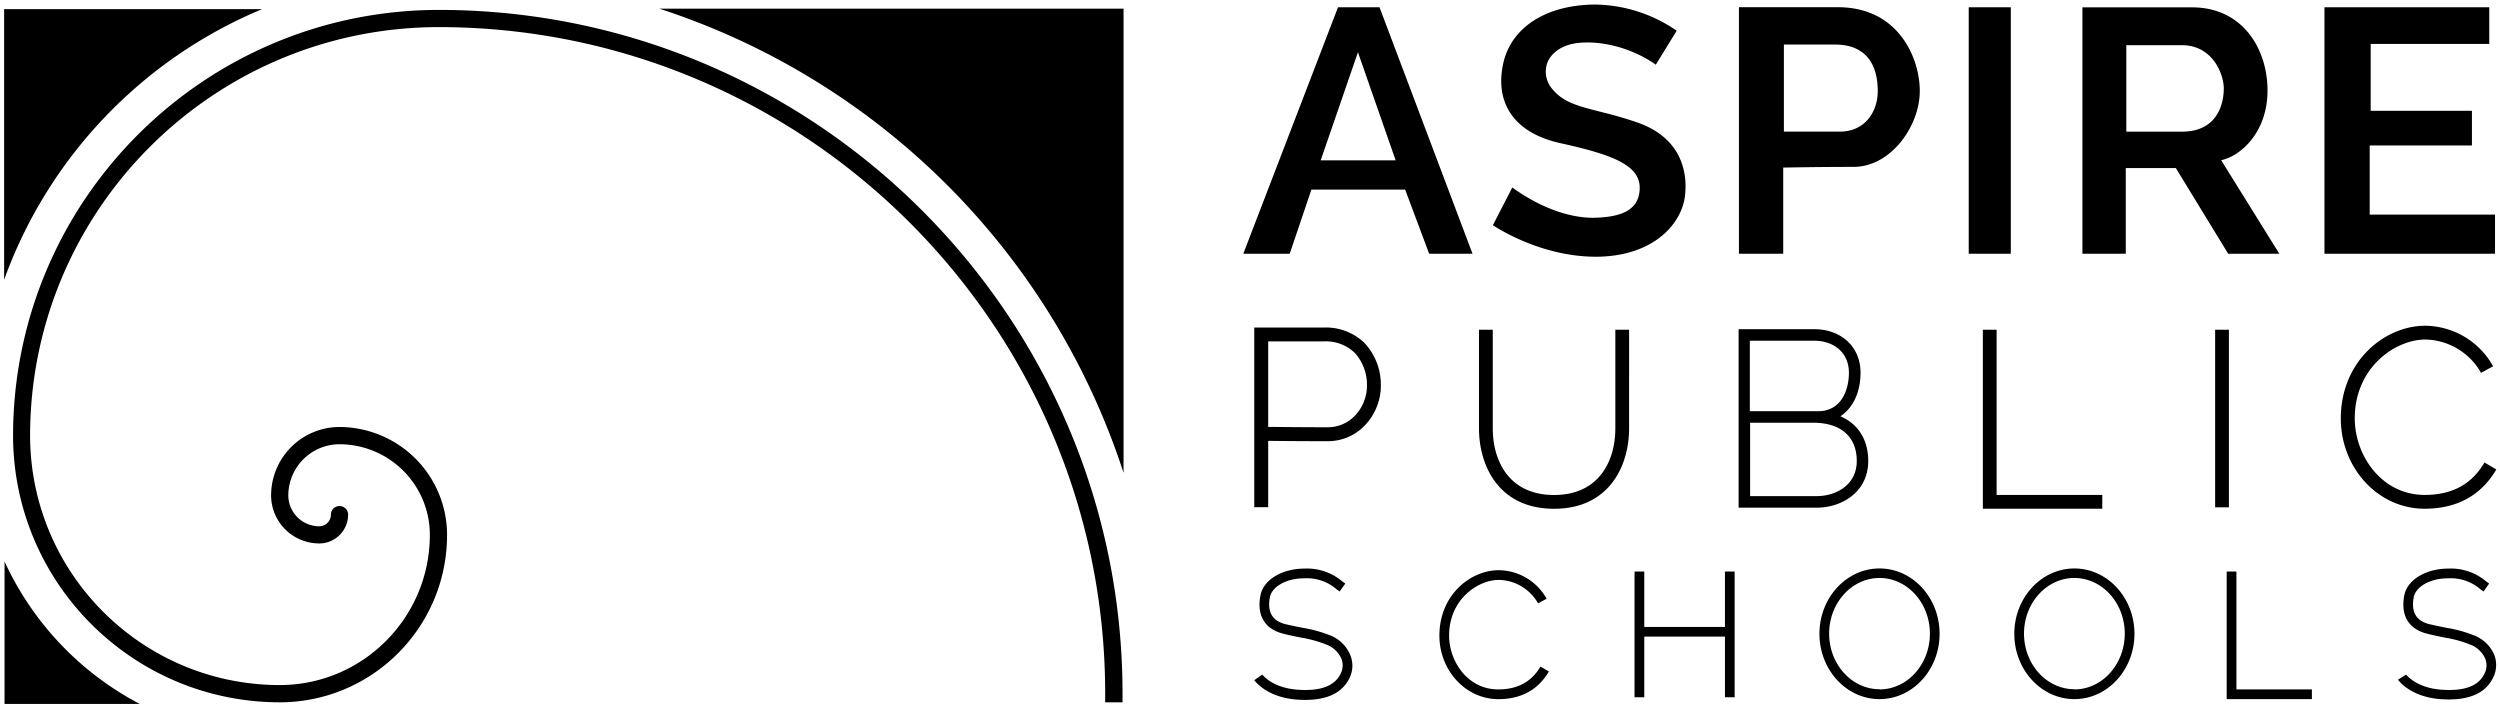 <svg width="212" height="60" viewBox="0 0 212 60" fill="none" xmlns="http://www.w3.org/2000/svg"><path d="M127.044 58.462c-2.579 0-4.16-2.371-4.16-4.566 0-3.079 2.451-4.72 4.217-4.72a3.903 3.903 0 0 1 3.328 1.99l.724-.393a4.692 4.692 0 0 0-4.052-2.42c-2.425 0-5.04 2.119-5.04 5.543 0 2.973 2.24 5.392 4.999 5.392 1.92 0 3.376-.787 4.285-2.346l-.711-.416c-.777 1.303-1.949 1.936-3.59 1.936Zm19.232-5.299h-6.842v-4.698h-.825v10.666h.825v-5.146h6.842v5.146h.822V48.465h-.822v4.698Zm43.373-4.698h-.826v10.82h7.226v-.823h-6.4v-9.997Zm-13.741-.259c-2.81 0-5.095 2.487-5.095 5.54 0 3.052 2.285 5.539 5.095 5.539 2.809 0 5.094-2.487 5.094-5.54 0-3.052-2.291-5.539-5.094-5.539Zm0 10.24c-2.355 0-4.272-2.115-4.272-4.717 0-2.601 1.92-4.716 4.272-4.716 2.352 0 4.272 2.115 4.272 4.716 0 2.602-1.914 4.733-4.272 4.733v-.016Zm-16.525-10.24c-2.81 0-5.094 2.487-5.094 5.54 0 3.052 2.284 5.539 5.094 5.539 2.81 0 5.094-2.487 5.094-5.54 0-3.052-2.284-5.539-5.094-5.539Zm0 10.24c-2.355 0-4.272-2.115-4.272-4.717 0-2.601 1.92-4.716 4.272-4.716 2.352 0 4.272 2.115 4.272 4.716 0 2.602-1.904 4.733-4.272 4.733v-.016Zm-46.646-4.589a11.051 11.051 0 0 0-2.221-.61c-.423-.084-.899-.177-1.514-.32-1.117-.282-1.549-1.031-1.315-2.286.144-.78 1.222-1.6 2.931-1.6a3.84 3.84 0 0 1 2.714.922l.272.198.477-.672-.256-.188a4.635 4.635 0 0 0-3.2-1.085c-1.92 0-3.498.96-3.741 2.285-.32 1.692.371 2.838 1.92 3.232.64.16 1.126.256 1.558.342a10.37 10.37 0 0 1 2.074.57 2.27 2.27 0 0 1 1.305 1.19 1.522 1.522 0 0 1-.025 1.229c-.496 1.104-1.706 1.568-3.703 1.42-2.124-.16-2.94-1.25-2.972-1.28l-.676.474c.042.061 1.047 1.453 3.588 1.645.251.02.495.029.729.029 1.936 0 3.2-.64 3.786-1.92a2.38 2.38 0 0 0 .214-.935 2.38 2.38 0 0 0-.176-.944 3.05 3.05 0 0 0-1.769-1.696Zm98.764 1.645a3.059 3.059 0 0 0-1.766-1.645 11.033 11.033 0 0 0-2.221-.61c-.422-.084-.899-.177-1.513-.32-1.117-.282-1.549-1.031-1.316-2.286.144-.78 1.223-1.6 2.932-1.6a3.84 3.84 0 0 1 2.713.922l.272.198.477-.672-.256-.188a4.634 4.634 0 0 0-3.2-1.085c-1.92 0-3.498.96-3.741 2.285-.32 1.692.371 2.838 1.92 3.232.64.16 1.127.256 1.559.342.709.117 1.404.308 2.073.57a2.27 2.27 0 0 1 1.306 1.19 1.535 1.535 0 0 1-.026 1.229c-.496 1.104-1.705 1.568-3.702 1.42-2.125-.16-2.941-1.25-2.973-1.28l-.688.436c.042.06 1.046 1.453 3.584 1.645.252.019.495.028.73.028 1.936 0 3.2-.64 3.785-1.92a2.372 2.372 0 0 0 .051-1.89Zm-103.958-12.49h-1.181V27.775h5.914a4.701 4.701 0 0 1 3.424 1.3 5.184 5.184 0 0 1 1.395 3.673c0 2.24-1.734 4.666-4.515 4.666-2.442 0-4.183-.02-5.037-.03v5.633-.003Zm0-6.809c.845 0 2.586.029 5.037.029 2.057 0 3.334-1.811 3.337-3.488a3.998 3.998 0 0 0-1.049-2.835 3.524 3.524 0 0 0-2.589-.96h-4.736v7.254Zm70.73 6.938h-10.128V27.96h1.168v14.013h8.96v1.168Zm9.571-15.181h1.168v15.062h-1.168V27.96Zm17.747 15.18c-3.91 0-7.091-3.43-7.091-7.65 0-4.858 3.712-7.866 7.155-7.866a6.654 6.654 0 0 1 5.76 3.437l-1.024.556a5.537 5.537 0 0 0-4.723-2.825c-2.509 0-5.984 2.326-5.984 6.697 0 3.117 2.265 6.48 5.923 6.48 2.333 0 3.994-.899 5.075-2.748l1.008.588c-1.299 2.215-3.35 3.332-6.099 3.332Zm-51.546-.089h-6.611V27.915h6.4c2.32 0 3.939 1.514 3.939 3.683 0 1.667-.64 2.999-1.708 3.703 1.494.64 2.361 1.977 2.361 3.785.007 2.602-2.201 3.965-4.381 3.965Zm-5.635-.98h5.635c1.642 0 3.408-.934 3.408-2.982s-1.344-3.241-3.686-3.241h-5.357V42.072Zm5.341-7.202h.442c1.92 0 2.595-1.76 2.595-3.27 0-1.62-1.191-2.705-2.963-2.705h-5.44v5.975h5.366Zm-16.771-6.91v8.372c0 2.73-1.363 5.645-5.197 5.645s-5.197-2.915-5.197-5.645V27.96h-1.168v8.371c0 3.142 1.667 6.813 6.365 6.813s6.365-3.67 6.365-6.813V27.96h-1.168ZM22.231.772H.349v22.95A39.36 39.36 0 0 1 22.231.773ZM.385 47.611v12.08h11.459a25.824 25.824 0 0 1-11.46-12.08ZM95.277 40.097V.737h-39.36a61.31 61.31 0 0 1 39.36 39.36Z" fill="#000"/><path d="m119.159 16.09.026.065 2.009 5.363h3.677L116.983.616h-3.52l-8.032 20.902h3.936l1.84-5.44h7.952v.013Zm-4.006-11.66 3.2 9.168h-6.359l3.159-9.168Zm27.734 12.182c.17-1.388.118-4.78-4.035-6.224-1.242-.432-2.295-.7-3.226-.934-1.76-.448-3.03-.771-3.933-1.84a2.244 2.244 0 0 1-.476-2.3c.364-.91 1.34-1.534 2.611-1.671 2.115-.227 4.688.496 6.585 1.843l1.77-2.88a12.44 12.44 0 0 0-6.848-2.22c-4.234 0-7.258 1.958-7.888 5.12-.678 3.388 1.101 5.807 4.88 6.636 4.358.96 6.72 1.843 6.72 3.782 0 2.087-1.92 2.452-3.603 2.535-2.179.112-4.8-.82-7.203-2.56l-1.645 3.2c.841.547 4.39 2.672 8.742 2.672 4.755-.01 7.245-2.679 7.549-5.159Zm14.291-2.46c3.165 0 5.619-3.456 5.619-6.43 0-2.857-1.846-7.11-6.928-7.11h-8.406v20.906h3.754v-7.309h.201s2.512-.057 5.76-.057Zm-5.904-10.375h4.32c2.381 0 3.639 1.373 3.639 3.965 0 1.648-1.012 3.42-3.232 3.42h-4.727V3.778ZM166.948.616h3.568v20.902h-3.568V.616Zm22.003 20.902h4.336l-4.928-7.926.259-.077c1.475-.429 3.667-2.34 3.667-5.853 0-3.395-2.006-7.04-6.416-7.04h-9.28v20.896h3.677v-7.264h4.247l4.438 7.264Zm-8.64-17.686h4.704c2.666 0 3.562 2.518 3.562 3.667 0 .86-.256 3.667-3.562 3.667h-4.704V3.832Zm29.309 8.502V9.396h-8.586V3.723h10.055V.616h-13.975v20.902h14.464v-3.322h-10.627v-5.862h8.669ZM93.719 58.827v.73h1.472v-.73C95.191 26.852 69.178.84 37.204.84 17.278.863 1.13 17.01 1.108 36.936c.014 12.487 10.133 22.606 22.62 22.62 7.83-.01 14.172-6.353 14.183-14.182a9.152 9.152 0 0 0-9.12-9.165 5.808 5.808 0 0 0-5.802 5.802 4.083 4.083 0 0 0 4.084 4.073 2.448 2.448 0 0 0 2.448-2.441.73.73 0 0 0-1.46 0 .989.989 0 0 1-.988.985 2.624 2.624 0 0 1-2.624-2.614 4.349 4.349 0 0 1 4.342-4.342 7.68 7.68 0 0 1 7.66 7.708c-.013 7.025-5.71 12.712-12.735 12.714-11.682-.013-21.149-9.477-21.165-21.158.023-19.12 15.517-34.614 34.637-34.637 31.171 0 56.531 25.357 56.531 56.528Z" fill="#000"/></svg>
